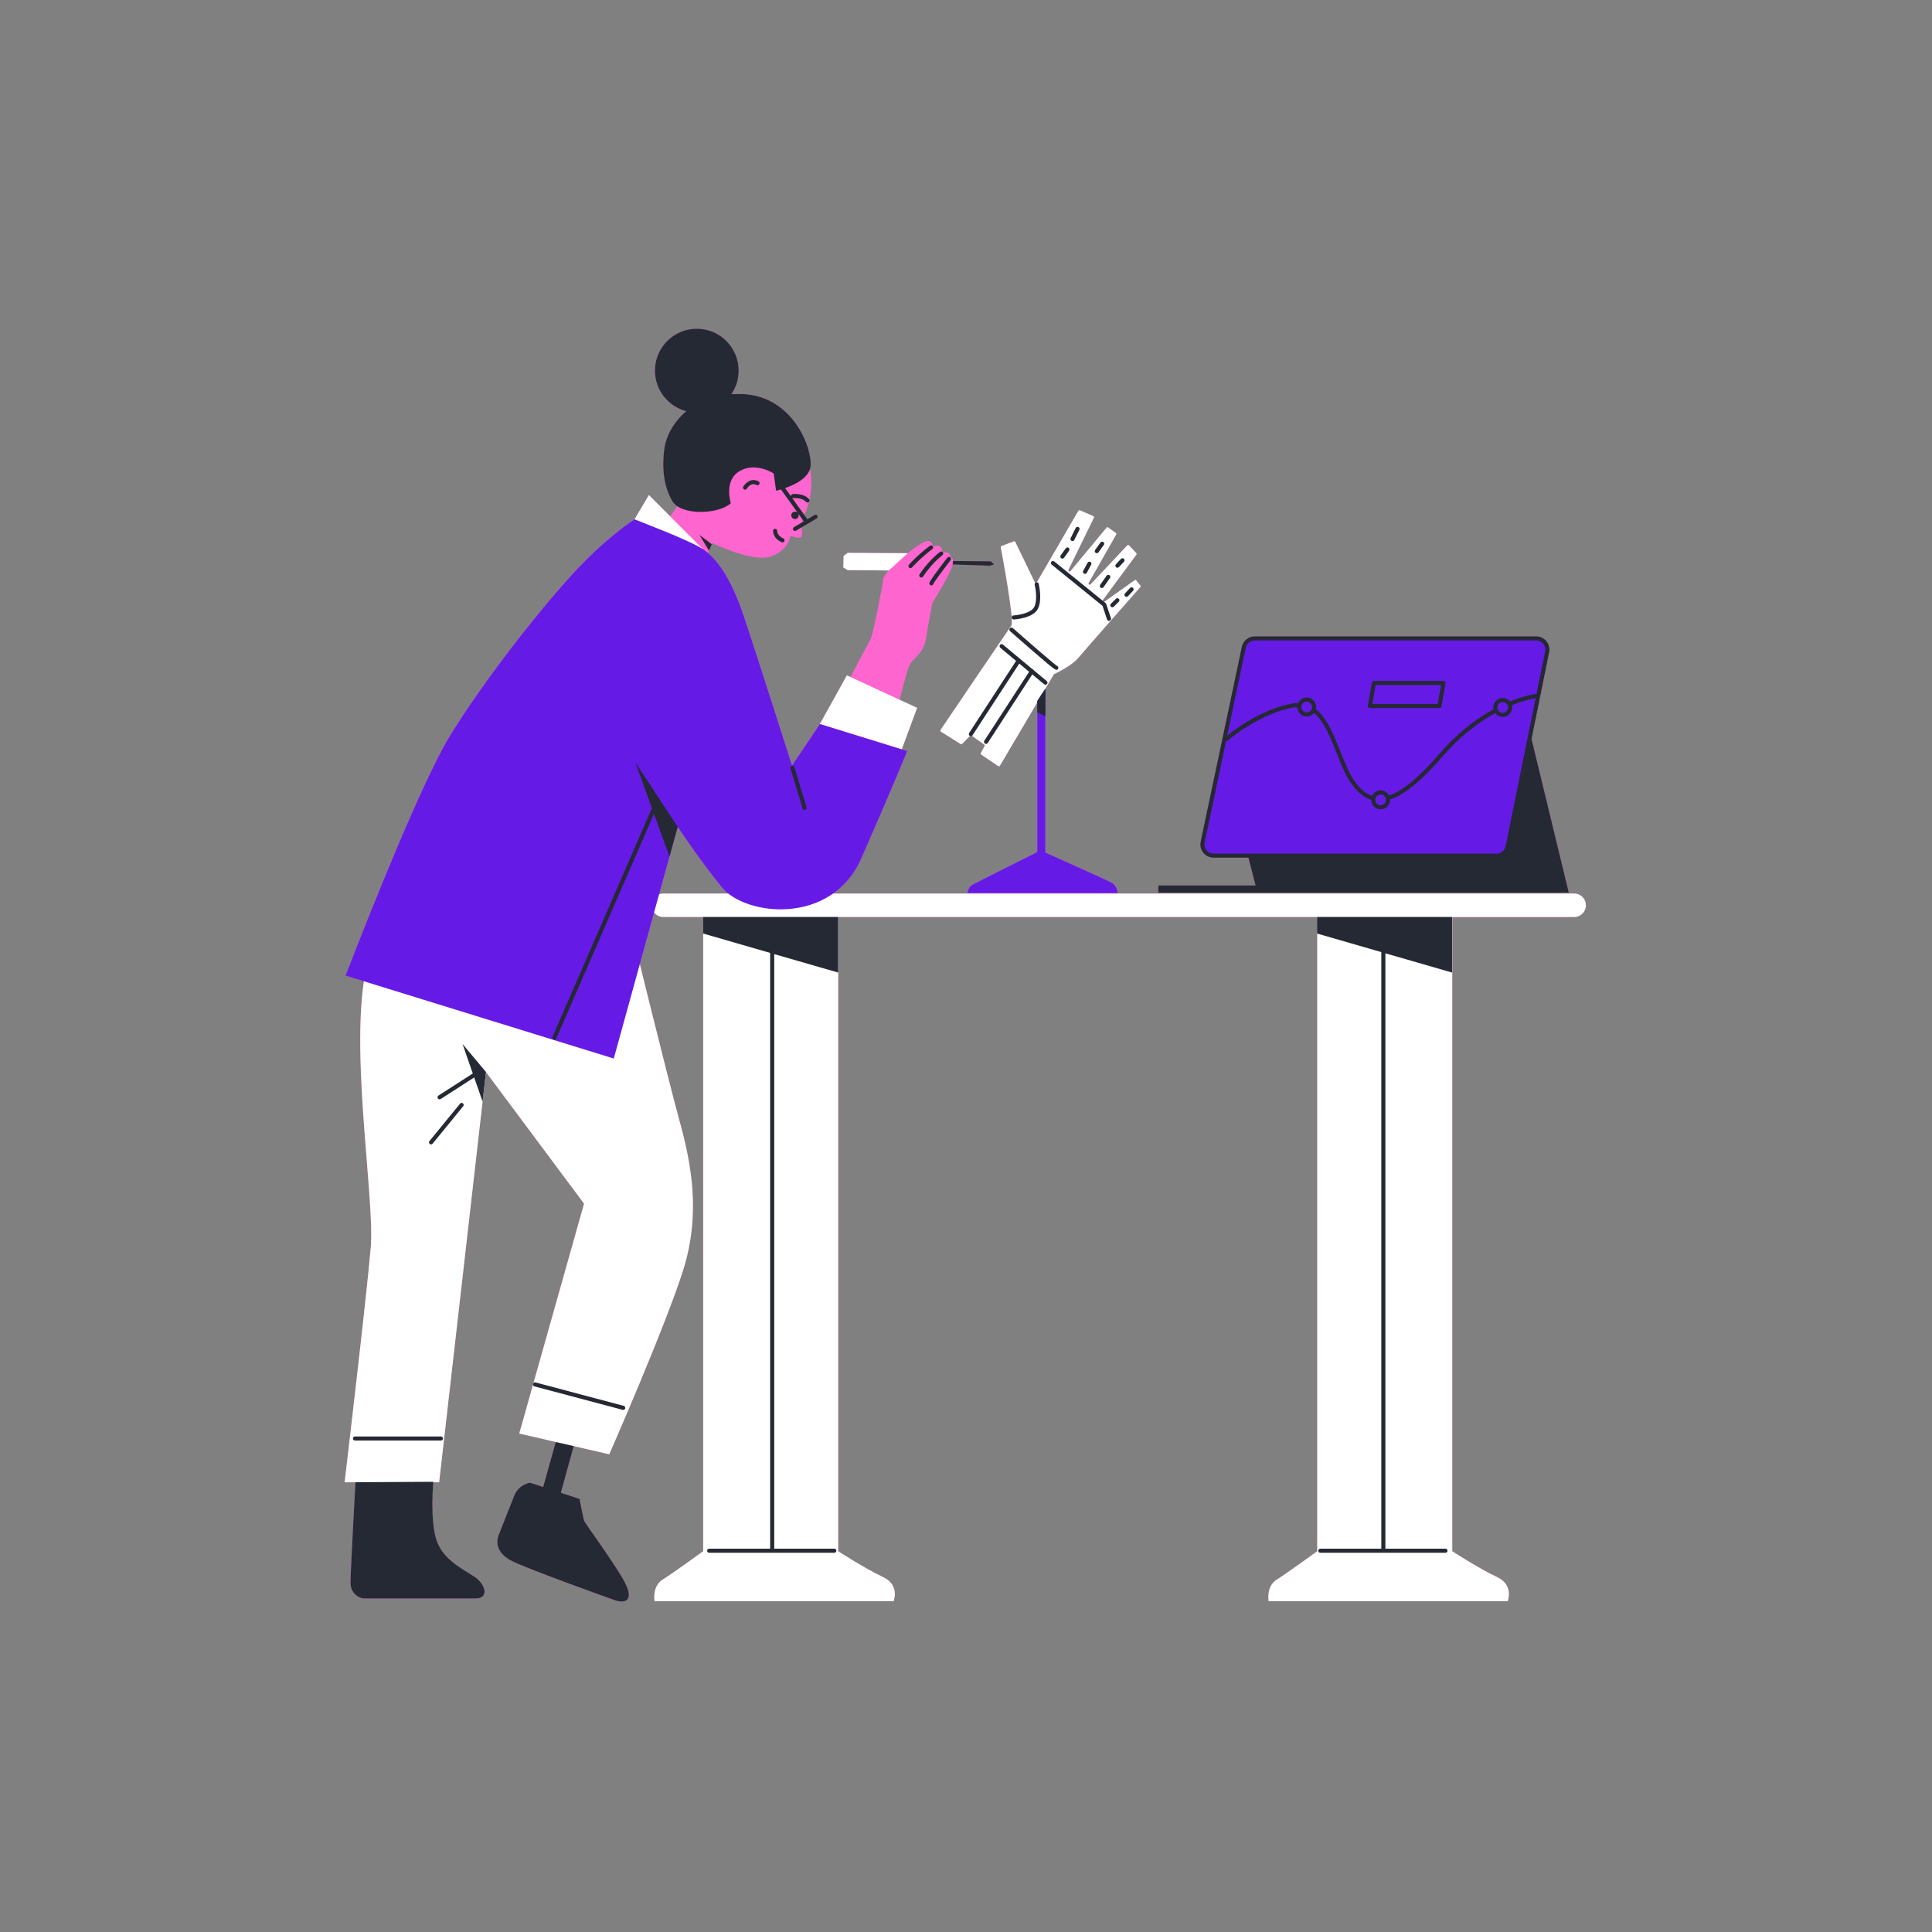 <svg xmlns="http://www.w3.org/2000/svg" xmlns:xlink="http://www.w3.org/1999/xlink" width="600" zoomAndPan="magnify" viewBox="0 0 450 450" height="600" preserveAspectRatio="xMidYMid meet" version="1.0"><rect x="0" y="0" width="450" height="450" fill="#808080" stroke="none"/><defs><clipPath id="5ef1fe6b2f"><path d="M 80.09 76.566 L 369.59 76.566 L 369.59 373.566 L 80.09 373.566 Z M 80.09 76.566 " clip-rule="nonzero"/></clipPath><clipPath id="d825fa0a95"><path d="M 147 115 L 369.59 115 L 369.59 373 L 147 373 Z M 147 115 " clip-rule="nonzero"/></clipPath><clipPath id="da54c24111"><path d="M 80.09 118 L 266 118 L 266 346 L 80.09 346 Z M 80.09 118 " clip-rule="nonzero"/></clipPath><clipPath id="daddbc5b1a"><path d="M 80.09 120 L 361 120 L 361 247 L 80.09 247 Z M 80.09 120 " clip-rule="nonzero"/></clipPath><clipPath id="f5cc73d486"><path d="M 81 76.566 L 366 76.566 L 366 373.566 L 81 373.566 Z M 81 76.566 " clip-rule="nonzero"/></clipPath></defs><g clip-path="url(#5ef1fe6b2f)"><path fill="#ff65cf" d="M 210.043 174.527 L 190.969 168.645 L 197.262 157.305 L 198.09 157.691 C 199.348 155.312 202.477 149.391 202.812 148.801 C 203.234 148.066 205.535 136.723 205.746 134.836 C 205.801 134.363 206.277 133.668 206.992 132.867 L 197.441 132.789 L 196.418 132.156 L 196.496 129.477 L 197.441 128.766 L 211.434 128.844 C 212.922 127.672 214.324 126.703 215.082 126.324 C 217.18 125.273 217.281 127.27 217.281 127.27 C 217.281 127.27 219.402 126.363 219.473 128.527 C 219.516 128.551 219.551 128.586 219.582 128.621 C 219.996 128.578 221.547 128.516 221.367 129.789 C 221.367 129.789 221.973 129.641 221.961 130.766 L 221.973 130.656 L 230.777 130.742 L 231.566 131.453 L 230.621 131.766 L 221.895 131.477 C 221.582 133.367 217.18 140.402 217.18 140.402 C 217.18 140.402 216.336 144.605 215.711 148.59 C 215.082 152.578 212.57 153.102 211.727 155.203 C 211.035 156.938 209.918 161.453 209.547 162.98 L 213.613 164.859 Z M 369.387 210.855 C 369.387 212.359 368.168 213.586 366.668 213.586 L 338.258 213.586 L 338.258 361.309 C 338.258 361.309 344.551 365.402 348.637 367.293 C 352.723 369.184 351.152 372.965 351.152 372.965 L 295.488 372.965 C 295.488 372.965 294.859 369.496 297.375 367.926 C 299.895 366.348 306.812 361.309 306.812 361.309 L 306.812 217.453 L 306.777 217.438 L 306.777 213.582 L 195.23 213.582 L 195.23 361.305 C 195.23 361.305 201.523 365.398 205.609 367.289 C 209.695 369.176 208.129 372.957 208.129 372.957 L 152.461 372.957 C 152.461 372.957 151.832 369.492 154.348 367.918 C 156.867 366.344 163.785 361.305 163.785 361.305 L 163.785 213.582 L 154.488 213.582 C 153.609 213.582 152.84 213.16 152.344 212.516 L 149.02 224.559 C 151.898 236.195 156.453 254.5 158.262 261.031 C 160.984 270.902 163.293 282.66 159.102 295.891 C 154.91 309.121 141.91 338.727 141.91 338.727 L 120.945 333.898 L 124.145 322.539 C 124.133 322.473 124.133 322.406 124.148 322.336 C 124.168 322.262 124.211 322.203 124.25 322.148 L 136.031 280.355 L 113.18 249.699 L 102.285 345.246 L 100.914 345.246 C 100.832 346.281 100.188 354.762 101.762 359 C 103.438 363.512 107.945 365.504 110.566 367.293 C 113.188 369.082 113.922 372.332 110.777 372.332 C 107.633 372.332 86.562 372.332 84.988 372.332 C 83.414 372.332 81.633 370.965 81.633 368.66 C 81.633 366.348 82.789 345.246 82.789 345.246 L 80.27 345.246 C 80.27 345.246 85.301 302.824 86.352 290.648 C 87.301 279.602 81.875 247.848 84.758 228.559 L 80.48 227.234 C 80.48 227.234 97.043 183.977 104.805 171.379 C 112.562 158.781 124.719 143.238 132.895 134.207 C 141.066 125.18 147.781 120.977 147.781 120.977 L 151.133 115.309 L 156.086 120.266 L 157.738 117.984 C 157.738 117.984 157.703 117.926 157.645 117.812 C 157.188 117.484 156.82 117.094 156.555 116.645 C 154.512 113.098 154.164 108.734 154.746 104.438 C 155.082 101.949 156.629 98.457 159.855 95.77 C 155.652 94.68 152.547 90.875 152.547 86.324 C 152.547 80.93 156.91 76.559 162.293 76.559 C 167.68 76.559 172.043 80.93 172.043 86.324 C 172.043 88.363 171.418 90.254 170.355 91.82 C 171.027 91.77 171.719 91.746 172.441 91.758 C 184.707 91.914 189.262 104.516 188.793 108.609 C 188.77 108.812 188.723 109.012 188.668 109.203 C 188.828 110.078 188.926 110.914 188.949 111.684 C 189.008 113.617 188.824 115.188 188.539 116.457 C 188.57 116.594 188.539 116.738 188.449 116.855 C 188.113 118.207 187.668 119.195 187.32 119.898 L 188.055 120.922 L 189.723 119.938 C 189.953 119.805 190.242 119.875 190.375 120.105 C 190.508 120.332 190.434 120.621 190.207 120.754 L 186.75 122.797 C 186.781 123.656 186.859 124.477 186.738 124.906 C 186.504 125.773 184.062 124.75 184.062 124.75 C 184.062 124.75 183.984 127.898 179.742 129.555 C 175.5 131.211 165.906 126.484 165.906 126.484 L 164.887 128.797 C 167.68 131.176 170.594 135.586 173.348 143.863 C 176.492 153.312 184.461 178.301 184.461 178.301 L 190.957 168.641 L 211.293 174.941 C 211.293 174.941 207.52 184.184 200.602 199.93 C 199.004 203.57 196.691 206.238 194.023 208.113 L 366.652 208.113 C 368.168 208.121 369.387 209.344 369.387 210.855 Z M 187.238 121.41 L 186.887 120.922 C 186.828 121.156 186.793 121.418 186.773 121.688 Z M 169.641 208.121 C 169.055 207.656 168.531 207.172 168.113 206.652 C 162.66 199.934 157.84 192.586 157.84 192.586 L 153.504 208.312 C 153.809 208.191 154.141 208.121 154.488 208.121 Z M 235.648 143.82 C 235.648 143.828 235.648 143.832 235.648 143.84 C 235.648 143.844 235.652 143.852 235.652 143.855 C 235.727 144.84 235.707 145.512 235.574 145.699 C 234.836 146.734 220.742 167.555 219.07 170.031 C 218.98 170.164 219.023 170.344 219.156 170.426 L 223.746 173.305 C 223.863 173.375 224.004 173.359 224.098 173.262 L 225.945 171.41 C 226.008 171.438 226.074 171.457 226.141 171.457 C 226.223 171.457 226.309 171.434 226.379 171.383 L 229.242 173.43 C 229.355 173.516 229.391 173.672 229.324 173.797 L 228.465 175.398 C 228.398 175.527 228.434 175.688 228.555 175.766 L 232.496 178.445 C 232.629 178.535 232.816 178.492 232.902 178.355 L 241.602 163.605 L 241.602 198.461 C 241.602 198.461 227.348 205.598 226.402 206.121 C 225.461 206.645 225.359 208.012 225.359 208.012 L 260.371 208.012 C 260.371 208.012 260.164 206.332 259.117 205.703 C 258.07 205.07 243.496 198.562 243.496 198.562 L 243.496 160.41 L 245.445 157.113 C 245.473 157.062 245.508 157.027 245.559 157.004 C 246.109 156.746 249.699 155 251.148 153.258 C 252.621 151.488 264.16 138.398 265.621 136.738 C 265.711 136.633 265.711 136.484 265.625 136.383 L 264.684 135.203 C 264.586 135.086 264.418 135.062 264.297 135.148 L 257.309 140.105 C 257.254 140.145 257.199 140.156 257.145 140.156 L 256.867 139.934 C 256.852 139.859 256.863 139.781 256.918 139.703 L 264.688 129.188 C 264.766 129.078 264.762 128.93 264.668 128.828 L 262.992 127.016 C 262.883 126.895 262.691 126.895 262.578 127.016 L 254.02 136.109 C 253.793 136.352 253.402 136.066 253.57 135.773 L 259.977 124.504 C 260.047 124.379 260.012 124.215 259.891 124.133 L 258.113 122.855 C 257.992 122.77 257.824 122.789 257.734 122.902 L 249.344 133.012 C 249.129 133.27 248.727 133.004 248.875 132.703 L 254.785 120.598 C 254.855 120.453 254.789 120.277 254.645 120.215 L 251.531 118.859 C 251.398 118.797 251.25 118.852 251.176 118.973 L 241.512 135.609 C 241.465 135.605 241.418 135.605 241.363 135.617 C 241.285 135.637 241.219 135.684 241.16 135.73 C 241.098 135.707 241.039 135.672 241.008 135.598 L 236.477 126.23 C 236.41 126.102 236.262 126.039 236.121 126.094 L 233.285 127.176 C 233.16 127.227 233.082 127.352 233.105 127.492 C 233.41 129.164 235.336 139.469 235.648 143.82 Z M 136.035 354.164 C 135.828 353.531 134.992 349.125 134.992 349.125 L 130.633 347.699 L 133.625 336.84 L 129.434 335.895 L 126.512 346.348 L 123.457 345.348 C 123.457 345.348 121.047 345.66 119.895 348.074 C 119.895 348.074 116.75 355.945 116.121 357.625 C 115.488 359.305 115.699 361.828 119.262 363.609 C 122.828 365.398 140.855 371.906 143.266 372.742 C 145.676 373.578 147.773 372.742 145.465 368.438 C 143.164 364.141 136.246 354.797 136.035 354.164 Z M 356.73 172.129 L 360.836 151.922 C 361.023 151.016 360.789 150.074 360.199 149.352 C 359.609 148.629 358.746 148.223 357.812 148.223 L 292.25 148.223 C 290.801 148.223 289.535 149.25 289.234 150.672 L 279.641 196.059 C 279.449 196.973 279.676 197.91 280.266 198.641 C 280.855 199.367 281.727 199.785 282.656 199.785 L 290.777 199.785 L 292.441 206.238 L 269.797 206.238 L 269.797 207.918 L 365.398 207.918 Z M 356.73 172.129 " fill-opacity="1" fill-rule="nonzero"/></g><g clip-path="url(#d825fa0a95)"><path fill="#ffffff" d="M 369.387 210.855 C 369.387 212.359 368.168 213.586 366.668 213.586 L 338.258 213.586 L 338.258 361.309 C 338.258 361.309 344.551 365.402 348.637 367.293 C 352.723 369.184 351.152 372.965 351.152 372.965 L 295.488 372.965 C 295.488 372.965 294.859 369.496 297.375 367.926 C 299.895 366.348 306.812 361.309 306.812 361.309 L 306.812 213.582 L 195.23 213.582 L 195.23 361.305 C 195.23 361.305 201.523 365.398 205.609 367.289 C 209.695 369.176 208.129 372.957 208.129 372.957 L 152.461 372.957 C 152.461 372.957 151.832 369.492 154.348 367.918 C 156.867 366.344 163.785 361.305 163.785 361.305 L 163.785 213.582 L 154.488 213.582 C 152.984 213.582 151.766 212.359 151.766 210.855 C 151.766 209.348 152.984 208.129 154.488 208.129 L 366.66 208.129 C 368.168 208.121 369.387 209.344 369.387 210.855 Z M 213.609 164.867 L 197.254 157.305 L 190.961 168.645 L 210.039 174.527 Z M 151.133 115.309 L 147.781 120.977 L 163.715 127.906 Z M 207.035 132.867 L 211.438 128.852 L 197.441 128.773 L 196.496 129.484 L 196.418 132.16 L 197.441 132.793 Z M 207.035 132.867 " fill-opacity="1" fill-rule="nonzero"/></g><g clip-path="url(#da54c24111)"><path fill="#ffffff" d="M 158.262 261.039 C 160.984 270.91 163.293 282.668 159.102 295.898 C 154.91 309.129 141.91 338.73 141.91 338.73 L 120.945 333.902 L 136.043 280.355 L 113.191 249.699 L 102.285 345.246 L 80.27 345.246 C 80.27 345.246 85.301 302.824 86.352 290.648 C 87.398 278.469 80.691 241.09 85.93 223.031 C 91.172 204.973 146.523 214.422 146.523 214.422 C 146.523 214.422 155.535 251.168 158.262 261.039 Z M 265.613 136.383 L 264.668 135.203 C 264.574 135.086 264.406 135.062 264.285 135.148 L 257.297 140.113 C 257.031 140.301 256.711 139.977 256.906 139.715 L 264.676 129.199 C 264.754 129.09 264.746 128.941 264.656 128.84 L 262.98 127.027 C 262.871 126.906 262.68 126.906 262.566 127.027 L 254.02 136.109 C 253.793 136.352 253.402 136.066 253.57 135.773 L 259.977 124.504 C 260.047 124.379 260.012 124.215 259.891 124.133 L 258.113 122.855 C 257.992 122.77 257.824 122.789 257.734 122.902 L 249.344 133.012 C 249.129 133.27 248.727 133.004 248.875 132.703 L 254.785 120.598 C 254.855 120.453 254.789 120.277 254.645 120.215 L 251.531 118.859 C 251.398 118.797 251.25 118.852 251.176 118.973 L 241.508 135.617 C 241.395 135.816 241.105 135.805 241.008 135.598 L 236.477 126.23 C 236.41 126.102 236.262 126.039 236.121 126.094 L 233.285 127.176 C 233.16 127.227 233.082 127.352 233.105 127.492 C 233.488 129.531 236.309 144.664 235.574 145.688 C 234.836 146.723 220.742 167.543 219.07 170.02 C 218.98 170.148 219.023 170.332 219.156 170.414 L 223.746 173.293 C 223.863 173.363 224.004 173.348 224.098 173.25 L 225.973 171.371 C 226.066 171.277 226.223 171.266 226.336 171.344 L 229.242 173.418 C 229.355 173.504 229.391 173.66 229.324 173.785 L 228.465 175.387 C 228.398 175.516 228.434 175.676 228.555 175.754 L 232.496 178.434 C 232.629 178.523 232.816 178.48 232.902 178.344 L 245.438 157.102 C 245.469 157.051 245.504 157.016 245.551 156.992 C 246.105 156.734 249.691 154.988 251.141 153.246 C 252.613 151.477 264.152 138.387 265.613 136.723 C 265.703 136.641 265.703 136.488 265.613 136.383 Z M 265.613 136.383 " fill-opacity="1" fill-rule="nonzero"/></g><g clip-path="url(#daddbc5b1a)"><path fill="#661ae6" d="M 190.969 168.645 L 211.305 174.949 C 211.305 174.949 207.531 184.188 200.613 199.934 C 193.695 215.68 173.57 213.375 168.117 206.652 C 162.668 199.934 157.848 192.586 157.848 192.586 L 142.961 246.551 L 80.48 227.234 C 80.48 227.234 97.043 183.977 104.805 171.379 C 112.562 158.781 124.719 143.238 132.898 134.207 C 141.074 125.18 147.785 120.977 147.785 120.977 C 147.785 120.977 160.574 125.805 163.719 127.906 C 166.863 130.008 170.215 134.414 173.367 143.863 C 176.508 153.312 184.477 178.301 184.477 178.301 Z M 357.812 148.695 L 292.25 148.695 C 291.02 148.695 289.953 149.559 289.703 150.77 L 280.109 196.156 C 279.766 197.781 281.004 199.301 282.656 199.301 L 348.602 199.301 C 349.84 199.301 350.906 198.43 351.152 197.215 L 360.367 151.828 C 360.691 150.207 359.461 148.695 357.812 148.695 Z M 259.105 205.707 C 258.059 205.074 243.484 198.566 243.484 198.566 L 243.484 160.352 L 241.598 163.289 L 241.598 198.461 C 241.598 198.461 227.34 205.598 226.398 206.121 C 225.453 206.645 225.352 208.012 225.352 208.012 L 260.367 208.012 C 260.367 208.02 260.156 206.34 259.105 205.707 Z M 259.105 205.707 " fill-opacity="1" fill-rule="nonzero"/></g><g clip-path="url(#f5cc73d486)"><path fill="#242933" d="M 152.547 86.328 C 152.547 80.938 156.91 76.566 162.293 76.566 C 167.68 76.566 172.043 80.938 172.043 86.328 C 172.043 88.371 171.418 90.262 170.355 91.824 C 171.027 91.777 171.719 91.754 172.441 91.766 C 184.707 91.922 189.262 104.52 188.793 108.613 C 188.48 111.305 185.133 112.898 182.859 113.684 L 184.23 115.598 C 184.207 115.336 184.395 115.102 184.656 115.074 C 184.762 115.059 187.199 114.824 188.445 116.258 C 188.617 116.457 188.594 116.758 188.395 116.934 C 188.305 117.012 188.191 117.051 188.082 117.051 C 187.953 117.051 187.82 117 187.723 116.891 C 186.805 115.836 184.766 116.023 184.75 116.031 C 184.652 116.035 184.566 116.012 184.488 115.969 L 188.055 120.934 L 189.727 119.949 C 189.953 119.816 190.242 119.887 190.375 120.117 C 190.508 120.344 190.434 120.633 190.207 120.766 L 185.41 123.602 C 185.332 123.645 185.254 123.668 185.168 123.668 C 185.008 123.668 184.844 123.582 184.762 123.434 C 184.629 123.203 184.699 122.914 184.93 122.785 L 187.23 121.422 L 181.898 114 C 181.215 114.199 180.762 114.297 180.762 114.297 L 180.211 110.281 C 180.211 110.281 176.047 107.523 172.27 109.727 C 168.496 111.93 170.227 117.211 170.227 117.211 C 167.398 119.809 158.594 120.199 156.551 116.656 C 154.504 113.109 154.156 108.746 154.738 104.449 C 155.078 101.961 156.621 98.469 159.848 95.781 C 155.652 94.684 152.547 90.875 152.547 86.328 Z M 185.176 120.898 C 185.648 120.898 186.039 120.516 186.039 120.031 C 186.039 119.559 185.656 119.164 185.176 119.164 C 184.699 119.164 184.309 119.551 184.309 120.031 C 184.309 120.516 184.699 120.898 185.176 120.898 Z M 181.016 123.676 C 181.027 123.414 180.828 123.191 180.566 123.176 C 180.289 123.156 180.078 123.359 180.066 123.625 C 180.059 123.699 179.996 125.383 182.078 126.293 C 182.141 126.316 182.207 126.336 182.266 126.336 C 182.453 126.336 182.625 126.227 182.703 126.047 C 182.809 125.805 182.699 125.523 182.457 125.418 C 181.012 124.793 181.012 123.734 181.016 123.676 Z M 173.133 113.332 C 173 113.555 173.07 113.852 173.293 113.984 C 173.371 114.031 173.457 114.051 173.539 114.051 C 173.703 114.051 173.859 113.965 173.949 113.82 C 174.043 113.656 174.941 112.266 176.219 112.973 C 176.449 113.098 176.738 113.012 176.867 112.777 C 176.996 112.551 176.91 112.254 176.676 112.129 C 174.992 111.215 173.625 112.516 173.133 113.332 Z M 110.566 367.289 C 107.945 365.5 103.438 363.508 101.762 358.992 C 100.086 354.477 100.922 345.137 100.922 345.137 L 82.789 345.238 C 82.789 345.238 81.633 366.344 81.633 368.652 C 81.633 370.965 83.418 372.324 84.988 372.324 C 86.555 372.324 107.633 372.324 110.777 372.324 C 113.922 372.324 113.188 369.074 110.566 367.289 Z M 136.035 354.164 C 135.828 353.531 134.992 349.125 134.992 349.125 L 130.633 347.699 L 133.625 336.84 L 129.434 335.895 L 126.512 346.348 L 123.457 345.348 C 123.457 345.348 121.047 345.66 119.895 348.074 C 119.895 348.074 116.75 355.945 116.121 357.625 C 115.488 359.305 115.699 361.828 119.262 363.609 C 122.828 365.398 140.855 371.906 143.266 372.742 C 145.676 373.578 147.773 372.742 145.465 368.438 C 143.164 364.141 136.246 354.797 136.035 354.164 Z M 110.121 250.039 L 102.133 255.176 C 101.91 255.32 101.852 255.613 101.988 255.836 C 102.082 255.98 102.238 256.055 102.395 256.055 C 102.484 256.055 102.566 256.031 102.652 255.977 L 110.445 250.961 L 112.406 256.582 L 113.191 249.691 L 107.742 243.184 Z M 151.848 188.238 L 128.68 241.527 C 128.578 241.77 128.688 242.055 128.926 242.156 C 128.988 242.18 129.055 242.195 129.121 242.195 C 129.305 242.195 129.48 242.09 129.559 241.91 L 152.324 189.547 L 155.93 199.512 L 157.84 192.586 L 147.984 177.574 Z M 184.117 178.969 L 186.949 188.312 C 187.008 188.516 187.199 188.648 187.406 188.648 C 187.453 188.648 187.496 188.641 187.543 188.629 C 187.797 188.551 187.941 188.285 187.863 188.035 L 185.031 178.691 C 184.953 178.438 184.688 178.293 184.438 178.371 C 184.184 178.453 184.039 178.715 184.117 178.969 Z M 100.398 266.551 C 100.535 266.551 100.676 266.492 100.766 266.379 L 107.891 257.66 C 108.059 257.457 108.031 257.156 107.824 256.992 C 107.621 256.824 107.32 256.855 107.16 257.059 L 100.031 265.777 C 99.863 265.98 99.891 266.281 100.098 266.445 C 100.18 266.523 100.289 266.551 100.398 266.551 Z M 124.492 322.918 L 145.039 328.379 C 145.082 328.391 145.125 328.395 145.16 328.395 C 145.371 328.395 145.562 328.258 145.621 328.039 C 145.688 327.789 145.539 327.523 145.285 327.457 L 124.738 321.996 C 124.484 321.93 124.223 322.082 124.156 322.336 C 124.082 322.594 124.234 322.852 124.492 322.918 Z M 82.68 335.535 L 102.699 335.535 C 102.965 335.535 103.176 335.324 103.176 335.059 C 103.176 334.793 102.965 334.582 102.699 334.582 L 82.68 334.582 C 82.414 334.582 82.203 334.793 82.203 335.059 C 82.203 335.324 82.414 335.535 82.68 335.535 Z M 163.785 217.438 L 179.383 221.949 L 179.383 360.719 L 165.18 360.719 C 164.914 360.719 164.703 360.93 164.703 361.195 C 164.703 361.461 164.914 361.672 165.18 361.672 L 194.324 361.672 C 194.586 361.672 194.797 361.461 194.797 361.195 C 194.797 360.93 194.586 360.719 194.324 360.719 L 180.332 360.719 L 180.332 222.227 L 195.23 226.527 L 195.23 213.582 L 163.777 213.582 L 163.777 217.438 Z M 306.77 217.438 L 321.734 221.762 L 321.734 360.719 L 307.535 360.719 C 307.27 360.719 307.059 360.93 307.059 361.195 C 307.059 361.461 307.27 361.672 307.535 361.672 L 336.676 361.672 C 336.941 361.672 337.152 361.461 337.152 361.195 C 337.152 360.93 336.941 360.719 336.676 360.719 L 322.684 360.719 L 322.684 222.043 L 338.215 226.527 L 338.215 213.582 L 306.766 213.582 L 306.766 217.438 Z M 365.402 207.91 L 269.797 207.91 L 269.797 206.23 L 292.441 206.23 L 290.777 199.777 L 282.656 199.777 C 281.727 199.777 280.855 199.363 280.266 198.633 C 279.676 197.906 279.449 196.969 279.641 196.051 L 289.234 150.664 C 289.535 149.246 290.801 148.215 292.25 148.215 L 357.812 148.215 C 358.746 148.215 359.609 148.629 360.199 149.348 C 360.789 150.07 361.016 151.004 360.836 151.918 L 356.73 172.129 Z M 285.836 171.332 C 287.766 169.781 294.336 164.902 301.387 163.816 C 301.715 163.77 302.039 163.738 302.359 163.734 C 302.715 162.988 303.465 162.469 304.344 162.469 C 305.555 162.469 306.547 163.461 306.547 164.68 C 306.547 164.848 306.523 165.016 306.488 165.172 C 306.5 165.18 306.512 165.184 306.523 165.191 C 307.492 165.973 308.379 167.062 309.238 168.531 C 310.383 170.48 311.312 172.824 312.215 175.082 C 313.273 177.73 314.266 180.227 315.52 181.961 C 316.688 183.574 317.848 184.633 319.078 185.191 L 319.59 185.355 C 319.945 184.613 320.695 184.09 321.574 184.09 C 322.434 184.09 323.164 184.59 323.531 185.309 C 323.551 185.297 323.566 185.285 323.586 185.277 C 326.73 184.211 330.535 181.059 335.215 175.629 C 339 171.234 343.258 167.738 347.855 165.219 C 347.824 165.074 347.812 164.93 347.812 164.781 C 347.812 163.566 348.805 162.57 350.02 162.57 C 350.723 162.57 351.34 162.91 351.742 163.422 C 351.793 163.371 351.844 163.332 351.91 163.301 C 355.125 162.02 357.352 161.68 357.887 161.613 L 359.895 151.727 C 360.02 151.094 359.863 150.449 359.453 149.949 C 359.051 149.449 358.445 149.168 357.809 149.168 L 292.25 149.168 C 291.254 149.168 290.375 149.875 290.164 150.859 Z M 350.02 163.527 C 349.328 163.527 348.762 164.094 348.762 164.785 C 348.762 165.48 349.328 166.047 350.02 166.047 C 350.711 166.047 351.273 165.48 351.273 164.785 C 351.273 164.094 350.711 163.527 350.02 163.527 Z M 321.574 185.047 C 320.883 185.047 320.316 185.613 320.316 186.305 C 320.316 187 320.883 187.566 321.574 187.566 C 322.266 187.566 322.828 187 322.828 186.305 C 322.828 185.613 322.266 185.047 321.574 185.047 Z M 304.348 163.422 C 303.656 163.422 303.094 163.988 303.094 164.68 C 303.094 165.371 303.656 165.938 304.348 165.938 C 305.039 165.938 305.605 165.371 305.605 164.68 C 305.605 163.988 305.039 163.422 304.348 163.422 Z M 282.656 198.828 L 348.602 198.828 C 349.609 198.828 350.488 198.109 350.684 197.117 L 357.688 162.613 C 356.863 162.746 354.898 163.137 352.266 164.191 C 352.223 164.211 352.184 164.211 352.145 164.215 C 352.195 164.395 352.23 164.59 352.23 164.781 C 352.23 165.996 351.238 166.988 350.023 166.988 C 349.297 166.988 348.66 166.637 348.258 166.094 C 343.785 168.551 339.641 171.969 335.941 176.254 C 331.148 181.809 327.203 185.062 323.898 186.18 C 323.855 186.191 323.816 186.199 323.773 186.199 C 323.773 186.234 323.785 186.266 323.785 186.301 C 323.785 187.516 322.793 188.508 321.578 188.508 C 320.363 188.508 319.375 187.516 319.375 186.301 C 319.375 186.293 319.375 186.289 319.375 186.281 L 318.742 186.078 C 317.305 185.43 316.02 184.266 314.758 182.516 C 313.434 180.684 312.418 178.133 311.344 175.43 C 310.453 173.203 309.539 170.898 308.43 169.008 C 307.672 167.711 306.895 166.742 306.066 166.047 C 305.664 166.551 305.051 166.883 304.355 166.883 C 303.145 166.883 302.168 165.906 302.148 164.703 C 301.945 164.715 301.746 164.723 301.535 164.758 C 293.59 165.98 285.969 172.457 285.891 172.523 C 285.801 172.602 285.691 172.637 285.578 172.637 C 285.574 172.637 285.574 172.637 285.566 172.637 L 280.578 196.25 C 280.445 196.883 280.602 197.531 281.004 198.031 C 281.406 198.539 282.016 198.828 282.656 198.828 Z M 318.707 164.75 C 318.617 164.641 318.574 164.5 318.605 164.359 L 319.547 159.004 C 319.59 158.773 319.789 158.609 320.016 158.609 L 336.215 158.609 C 336.352 158.609 336.488 158.672 336.578 158.781 C 336.672 158.887 336.711 159.031 336.684 159.172 L 335.738 164.527 C 335.695 164.758 335.5 164.918 335.27 164.918 L 319.074 164.918 C 318.93 164.918 318.797 164.859 318.707 164.75 Z M 319.637 163.969 L 334.867 163.969 L 335.641 159.566 L 320.414 159.566 Z M 247.445 130.113 C 247.594 130.113 247.738 130.043 247.836 129.918 L 249.012 128.262 C 249.164 128.043 249.117 127.75 248.906 127.598 C 248.688 127.449 248.395 127.496 248.238 127.707 L 247.059 129.363 C 246.91 129.578 246.957 129.875 247.168 130.023 C 247.254 130.086 247.348 130.113 247.445 130.113 Z M 249.59 125.973 C 249.656 126.008 249.734 126.023 249.801 126.023 C 249.977 126.023 250.145 125.926 250.227 125.758 L 251.406 123.398 C 251.52 123.164 251.43 122.875 251.195 122.758 C 250.961 122.645 250.672 122.734 250.559 122.969 L 249.379 125.328 C 249.262 125.562 249.355 125.852 249.59 125.973 Z M 255.461 128.855 C 255.605 128.855 255.758 128.789 255.848 128.66 L 257.102 126.926 C 257.258 126.715 257.211 126.414 257 126.258 C 256.789 126.102 256.488 126.148 256.332 126.359 L 255.078 128.094 C 254.922 128.305 254.969 128.605 255.18 128.762 C 255.27 128.828 255.367 128.855 255.461 128.855 Z M 252.488 133.602 C 252.559 133.637 252.637 133.66 252.715 133.66 C 252.883 133.66 253.047 133.57 253.137 133.414 L 254.16 131.523 C 254.285 131.289 254.199 131 253.965 130.879 C 253.73 130.754 253.441 130.836 253.324 131.07 L 252.301 132.961 C 252.168 133.184 252.254 133.48 252.488 133.602 Z M 256.371 136.879 C 256.453 136.941 256.551 136.965 256.645 136.965 C 256.797 136.965 256.941 136.895 257.035 136.762 L 258.527 134.637 C 258.68 134.418 258.629 134.125 258.414 133.973 C 258.195 133.824 257.902 133.871 257.754 134.086 L 256.262 136.211 C 256.105 136.43 256.152 136.73 256.371 136.879 Z M 261.766 130.156 C 261.574 129.977 261.273 129.988 261.094 130.18 L 259.914 131.438 C 259.734 131.633 259.746 131.934 259.941 132.113 C 260.031 132.199 260.148 132.238 260.266 132.238 C 260.391 132.238 260.516 132.191 260.613 132.09 L 261.789 130.832 C 261.965 130.637 261.961 130.336 261.766 130.156 Z M 263.215 136.953 L 262.039 138.211 C 261.855 138.402 261.867 138.703 262.062 138.887 C 262.152 138.969 262.273 139.012 262.387 139.012 C 262.512 139.012 262.637 138.965 262.734 138.859 L 263.914 137.602 C 264.094 137.41 264.082 137.109 263.887 136.93 C 263.695 136.75 263.395 136.762 263.215 136.953 Z M 259.922 139.465 L 258.742 140.645 C 258.559 140.828 258.559 141.129 258.742 141.316 C 258.836 141.406 258.961 141.457 259.082 141.457 C 259.199 141.457 259.328 141.406 259.418 141.316 L 260.594 140.137 C 260.781 139.949 260.781 139.648 260.594 139.465 C 260.41 139.277 260.109 139.277 259.922 139.465 Z M 257.645 140.672 C 257.613 140.59 257.559 140.512 257.492 140.449 L 245.547 130.766 C 245.34 130.602 245.039 130.633 244.879 130.836 C 244.711 131.043 244.746 131.344 244.949 131.504 L 256.797 141.105 L 257.855 144.277 C 257.922 144.477 258.105 144.605 258.305 144.605 C 258.352 144.605 258.406 144.598 258.457 144.578 C 258.703 144.496 258.84 144.223 258.758 143.977 Z M 236.121 144.289 C 236.129 144.289 236.141 144.289 236.145 144.289 C 236.328 144.277 240.598 144.016 241.73 141.828 C 242.824 139.727 241.965 136.133 241.93 135.984 C 241.867 135.73 241.609 135.57 241.352 135.637 C 241.098 135.695 240.938 135.953 241.004 136.211 C 241.008 136.25 241.812 139.602 240.887 141.391 C 240.156 142.805 237.18 143.273 236.094 143.34 C 235.828 143.352 235.629 143.582 235.641 143.844 C 235.664 144.094 235.871 144.289 236.121 144.289 Z M 246.184 155.094 C 245.48 154.648 239.531 149.492 235.887 146.289 C 235.688 146.113 235.391 146.133 235.215 146.332 C 235.039 146.531 235.059 146.832 235.258 147.004 C 244.59 155.203 245.691 156.023 246.062 156.023 C 246.105 156.023 246.141 156.012 246.176 156 C 246.43 155.914 246.562 155.645 246.477 155.398 C 246.43 155.246 246.32 155.145 246.184 155.094 Z M 240.785 156.117 C 240.75 156.047 240.703 155.98 240.629 155.934 C 240.586 155.91 240.547 155.895 240.496 155.879 L 233.598 150.137 C 233.398 149.969 233.094 149.996 232.926 150.195 C 232.758 150.395 232.785 150.703 232.984 150.871 L 236.668 153.941 L 225.738 170.715 C 225.594 170.938 225.652 171.234 225.875 171.379 C 225.953 171.434 226.043 171.457 226.133 171.457 C 226.289 171.457 226.441 171.379 226.531 171.238 L 237.402 154.555 L 239.703 156.469 L 229.27 172.527 C 229.125 172.75 229.191 173.047 229.41 173.191 C 229.488 173.246 229.578 173.27 229.668 173.27 C 229.824 173.27 229.973 173.191 230.062 173.051 L 240.438 157.082 L 243.195 159.375 C 243.285 159.449 243.395 159.484 243.504 159.484 C 243.641 159.484 243.773 159.422 243.867 159.309 C 244.039 159.105 244.008 158.805 243.809 158.637 Z M 231.559 131.453 L 230.777 130.742 L 221.973 130.664 L 221.895 131.477 L 230.621 131.766 Z M 220.652 129.898 C 217.941 133.406 216.535 135.387 216.469 135.777 C 216.426 136.039 216.594 136.309 216.855 136.352 C 216.883 136.355 216.914 136.355 216.945 136.355 C 217.168 136.355 217.359 136.211 217.402 135.984 C 217.559 135.586 219.559 132.871 221.41 130.477 C 221.57 130.266 221.531 129.969 221.324 129.809 C 221.109 129.652 220.809 129.695 220.652 129.898 Z M 219.512 129.309 C 219.719 129.145 219.758 128.852 219.602 128.641 C 219.445 128.43 219.145 128.395 218.934 128.551 C 216.223 130.625 214.262 133.66 214.184 133.785 C 214.043 134.008 214.105 134.305 214.328 134.441 C 214.406 134.496 214.496 134.52 214.59 134.52 C 214.746 134.52 214.902 134.441 214.992 134.305 C 215.004 134.273 216.938 131.281 219.512 129.309 Z M 217.246 127.23 C 217.09 127.02 216.789 126.973 216.578 127.137 C 213.82 129.188 211.793 131.434 211.711 131.531 C 211.535 131.727 211.547 132.027 211.746 132.203 C 211.836 132.289 211.949 132.324 212.062 132.324 C 212.195 132.324 212.324 132.27 212.418 132.168 C 212.438 132.145 214.461 129.898 217.141 127.898 C 217.359 127.738 217.402 127.441 217.246 127.23 Z M 165.797 126.758 L 162.926 124.602 L 165.137 128.25 Z M 241.602 163.289 L 241.602 165.895 L 243.492 166.863 L 243.492 160.461 L 242.41 162.035 Z M 241.602 163.289 " fill-opacity="1" fill-rule="nonzero"/></g></svg>